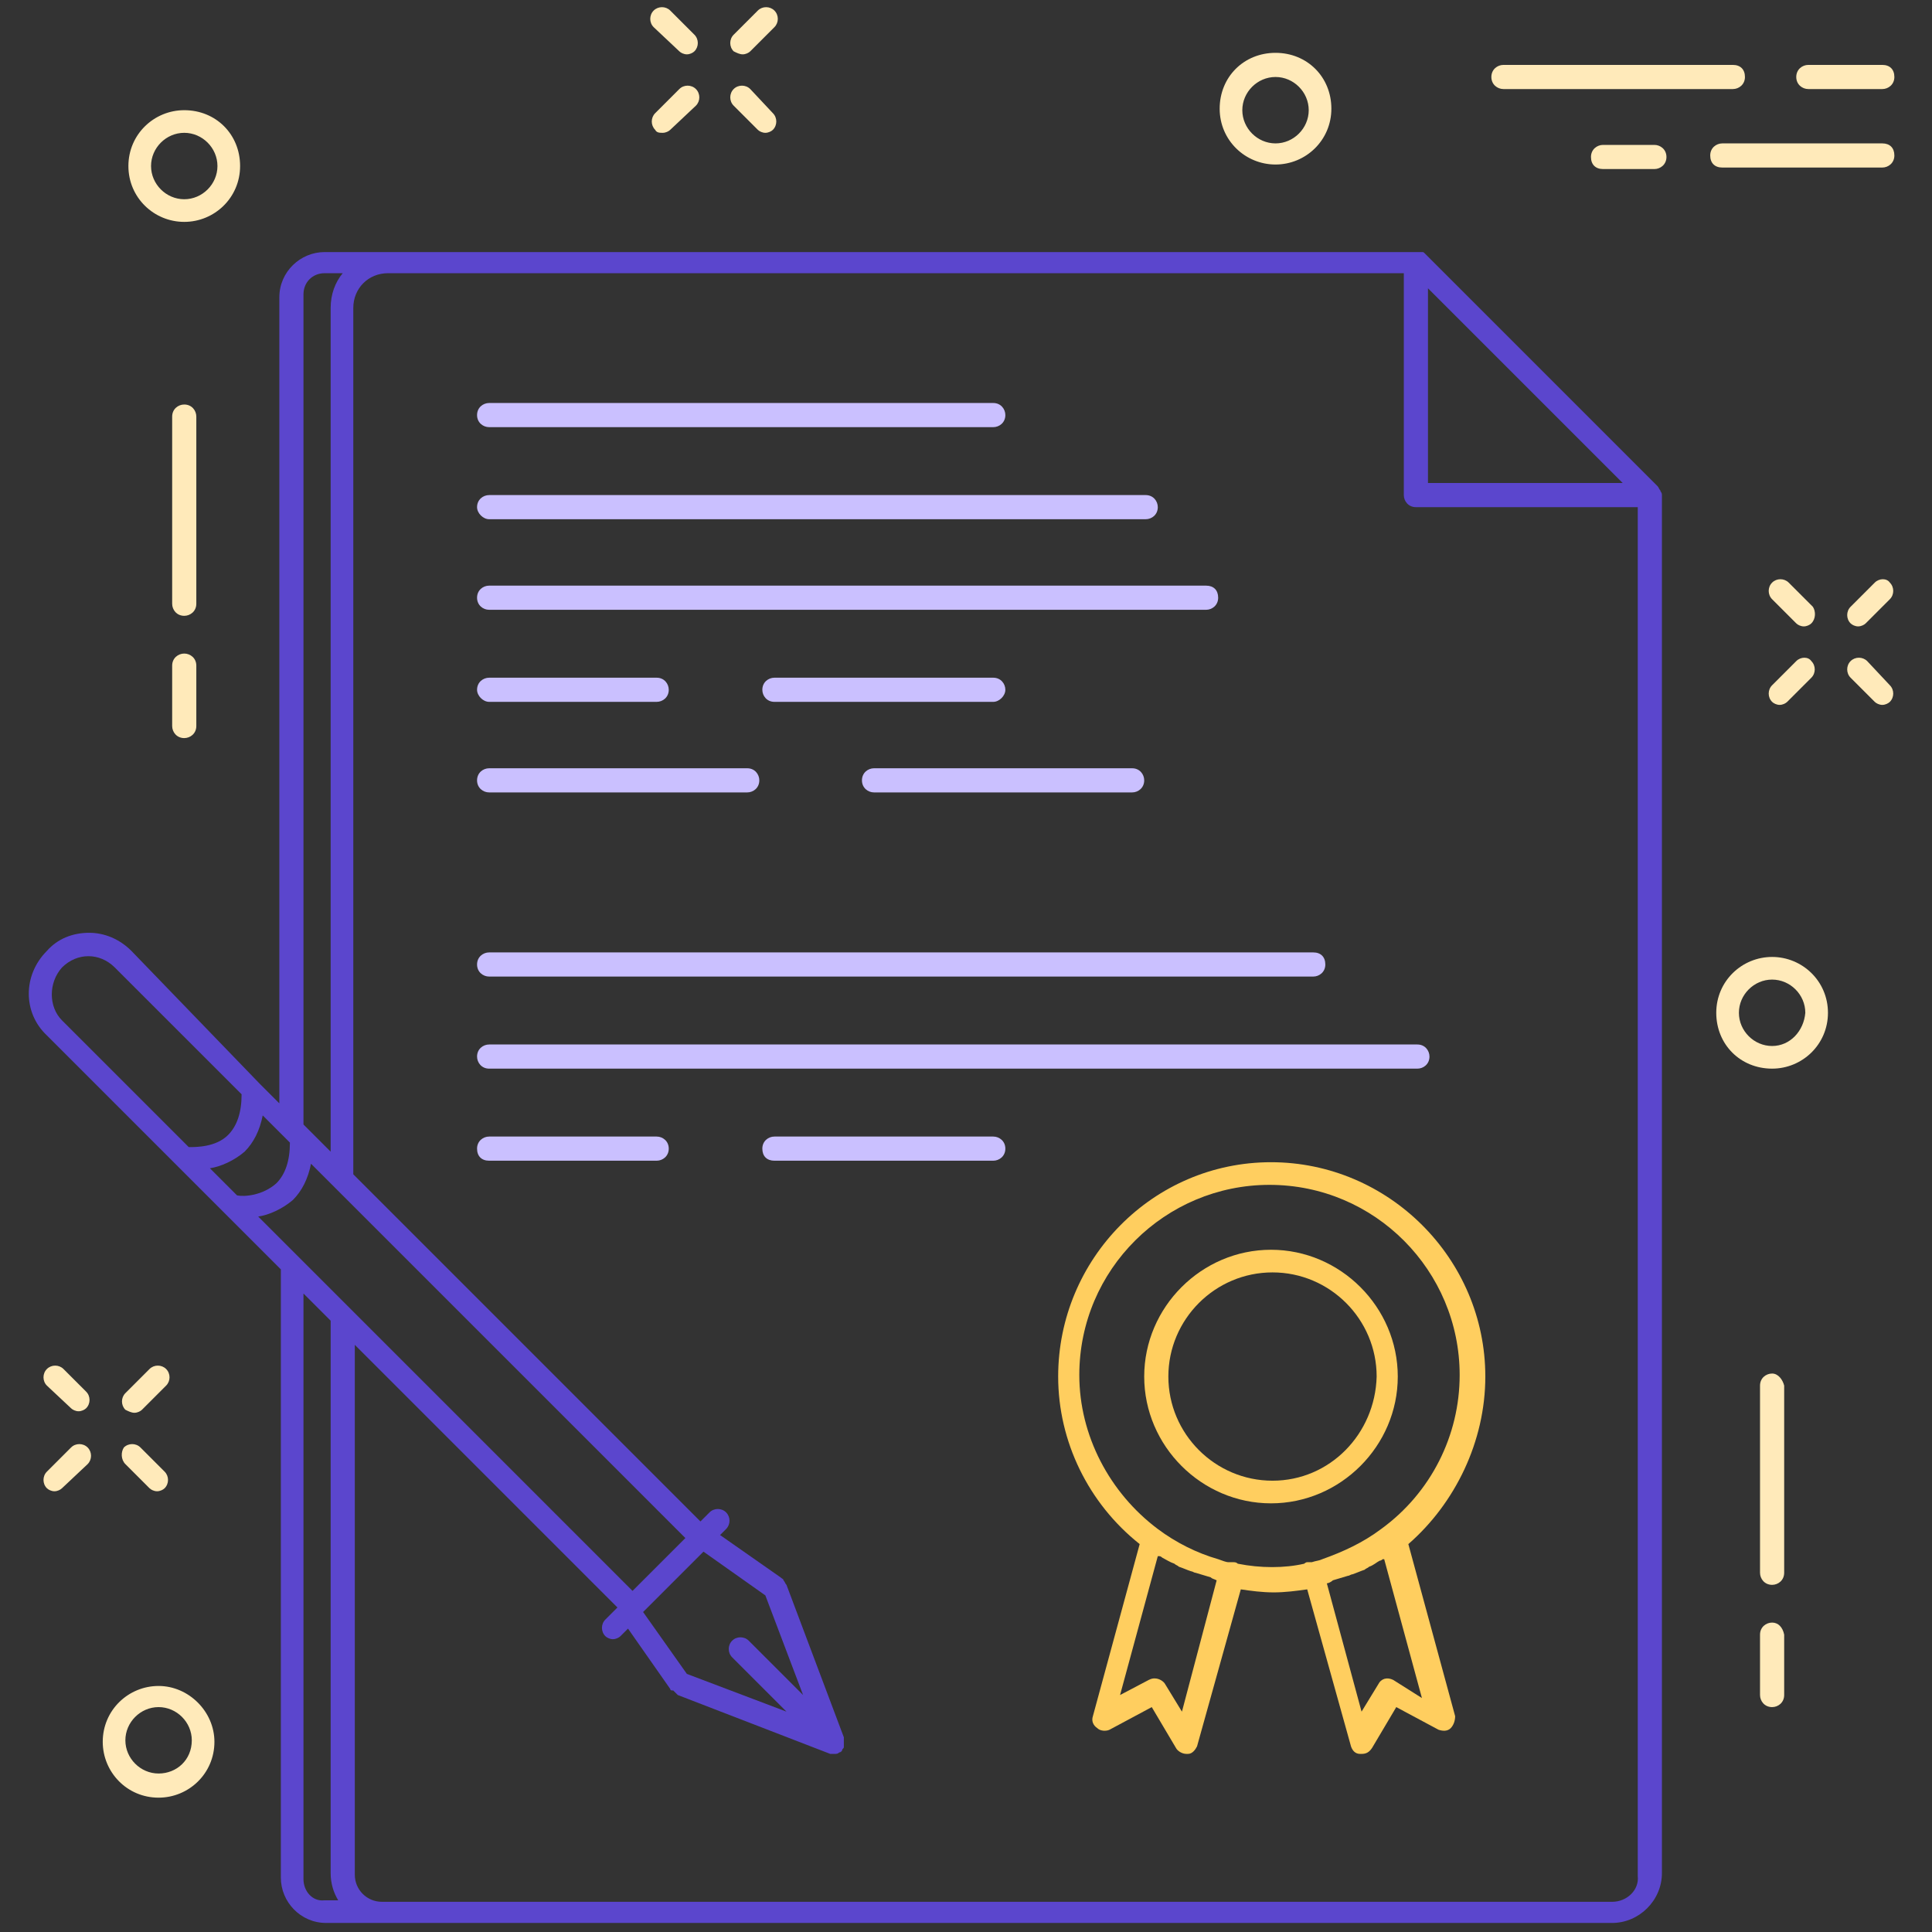 <svg xmlns="http://www.w3.org/2000/svg" width="150" height="150" viewBox="0 0 150 150">
  <rect x="0" y="0" width="150" height="150" fill="#333333" stroke="none"/>
  <g fill="none" transform="translate(2)">
    <path fill="#CAC0FF" d="M35.977 33.164L64.805 33.164 70.781 33.164 75.117 33.164C75.586 33.164 76.055 32.812 76.055 32.227 76.055 31.758 75.703 31.289 75.117 31.289L70.781 31.289 64.805 31.289 35.977 31.289C35.508 31.289 35.039 31.641 35.039 32.227 35.039 32.812 35.508 33.164 35.977 33.164zM35.977 40.312L86.953 40.312C87.422 40.312 87.891 39.961 87.891 39.375 87.891 38.906 87.539 38.438 86.953 38.438L35.977 38.438C35.508 38.438 35.039 38.789 35.039 39.375 35.039 39.844 35.508 40.312 35.977 40.312zM35.977 47.344L64.805 47.344 75.117 47.344 91.641 47.344C92.109 47.344 92.578 46.992 92.578 46.406 92.578 45.82 92.227 45.469 91.641 45.469L75.117 45.469 64.805 45.469 35.977 45.469C35.508 45.469 35.039 45.82 35.039 46.406 35.039 46.992 35.508 47.344 35.977 47.344zM35.977 54.492L48.984 54.492C49.453 54.492 49.922 54.141 49.922 53.555 49.922 53.086 49.57 52.617 48.984 52.617L35.977 52.617C35.508 52.617 35.039 52.969 35.039 53.555 35.039 54.023 35.508 54.492 35.977 54.492zM76.055 53.555C76.055 53.086 75.703 52.617 75.117 52.617L58.125 52.617C57.656 52.617 57.188 52.969 57.188 53.555 57.188 54.023 57.539 54.492 58.125 54.492L75.117 54.492C75.586 54.492 76.055 54.023 76.055 53.555zM35.977 75.82L99.961 75.82C100.43 75.82 100.898 75.469 100.898 74.883 100.898 74.297 100.547 73.945 99.961 73.945L35.977 73.945C35.508 73.945 35.039 74.297 35.039 74.883 35.039 75.469 35.508 75.82 35.977 75.82zM75.117 82.969L108.047 82.969C108.516 82.969 108.984 82.617 108.984 82.031 108.984 81.562 108.633 81.094 108.047 81.094L75.117 81.094 64.805 81.094 35.977 81.094C35.508 81.094 35.039 81.445 35.039 82.031 35.039 82.5 35.391 82.969 35.977 82.969L64.805 82.969 75.117 82.969zM48.984 88.242L35.977 88.242C35.508 88.242 35.039 88.594 35.039 89.18 35.039 89.766 35.391 90.117 35.977 90.117L48.984 90.117C49.453 90.117 49.922 89.766 49.922 89.18 49.922 88.594 49.453 88.242 48.984 88.242zM75.117 88.242L58.125 88.242C57.656 88.242 57.188 88.594 57.188 89.18 57.188 89.766 57.539 90.117 58.125 90.117L75.117 90.117C75.586 90.117 76.055 89.766 76.055 89.18 76.055 88.594 75.586 88.242 75.117 88.242zM35.977 61.523L56.016 61.523C56.484 61.523 56.953 61.172 56.953 60.586 56.953 60.117 56.602 59.648 56.016 59.648L35.977 59.648C35.508 59.648 35.039 60 35.039 60.586 35.039 61.172 35.508 61.523 35.977 61.523zM65.859 61.523L85.898 61.523C86.367 61.523 86.836 61.172 86.836 60.586 86.836 60.117 86.484 59.648 85.898 59.648L65.859 59.648C65.391 59.648 64.922 60 64.922 60.586 64.922 61.172 65.391 61.523 65.859 61.523z"/>
    <path fill="#FFEABA" d="M13.242 32.344C13.242 31.875 12.891 31.406 12.305 31.406 11.836 31.406 11.367 31.758 11.367 32.344L11.367 46.875C11.367 47.344 11.719 47.812 12.305 47.812 12.773 47.812 13.242 47.461 13.242 46.875L13.242 32.344zM12.305 50.742C11.836 50.742 11.367 51.094 11.367 51.68L11.367 56.367C11.367 56.836 11.719 57.305 12.305 57.305 12.773 57.305 13.242 56.953 13.242 56.367L13.242 51.68C13.242 51.094 12.773 50.742 12.305 50.742zM135.586 106.641C135.117 106.641 134.648 106.992 134.648 107.578L134.648 122.109C134.648 122.578 135 123.047 135.586 123.047 136.055 123.047 136.523 122.695 136.523 122.109L136.523 107.578C136.406 107.109 136.055 106.641 135.586 106.641zM135.586 125.977C135.117 125.977 134.648 126.328 134.648 126.914L134.648 131.602C134.648 132.07 135 132.539 135.586 132.539 136.055 132.539 136.523 132.188 136.523 131.602L136.523 126.914C136.406 126.328 136.055 125.977 135.586 125.977zM2.93 106.289C2.578 105.938 1.992 105.938 1.641 106.289 1.289 106.641 1.289 107.227 1.641 107.578L3.516 109.336C3.633 109.453 3.867 109.57 4.102 109.57 4.336 109.57 4.57 109.453 4.688 109.336 5.039 108.984 5.039 108.398 4.688 108.047L2.93 106.289zM7.734 113.672L9.609 115.547C9.727 115.664 9.961 115.781 10.195 115.781 10.43 115.781 10.664 115.664 10.781 115.547 11.133 115.195 11.133 114.609 10.781 114.258L8.906 112.383C8.555 112.031 7.969 112.031 7.617 112.383 7.383 112.734 7.383 113.32 7.734 113.672zM3.516 112.383L1.641 114.258C1.289 114.609 1.289 115.195 1.641 115.547 1.758 115.664 1.992 115.781 2.227 115.781 2.461 115.781 2.695 115.664 2.812 115.547L4.805 113.672C5.156 113.32 5.156 112.734 4.805 112.383 4.453 112.031 3.867 112.031 3.516 112.383zM8.438 109.688C8.672 109.688 8.906 109.57 9.023 109.453L10.898 107.578C11.25 107.227 11.25 106.641 10.898 106.289 10.547 105.938 9.961 105.938 9.609 106.289L7.734 108.164C7.383 108.516 7.383 109.102 7.734 109.453 7.969 109.57 8.203 109.688 8.438 109.688zM138.75 47.109L136.875 45.234C136.523 44.883 135.938 44.883 135.586 45.234 135.234 45.586 135.234 46.172 135.586 46.523L137.461 48.398C137.578 48.516 137.812 48.633 138.047 48.633 138.281 48.633 138.516 48.516 138.633 48.398 138.984 48.047 138.984 47.461 138.75 47.109zM142.969 51.328C142.617 50.977 142.031 50.977 141.68 51.328 141.328 51.68 141.328 52.266 141.68 52.617L143.555 54.492C143.672 54.609 143.906 54.727 144.141 54.727 144.375 54.727 144.609 54.609 144.727 54.492 145.078 54.141 145.078 53.555 144.727 53.203L142.969 51.328zM137.461 51.328L135.586 53.203C135.234 53.555 135.234 54.141 135.586 54.492 135.703 54.609 135.938 54.727 136.172 54.727 136.406 54.727 136.641 54.609 136.758 54.492L138.633 52.617C138.984 52.266 138.984 51.68 138.633 51.328 138.398 50.977 137.812 50.977 137.461 51.328zM143.555 45.234L141.68 47.109C141.328 47.461 141.328 48.047 141.68 48.398 141.797 48.516 142.031 48.633 142.266 48.633 142.5 48.633 142.734 48.516 142.852 48.398L144.727 46.523C145.078 46.172 145.078 45.586 144.727 45.234 144.492 44.883 143.906 44.883 143.555 45.234zM50.742 3.984C50.859 4.102 51.094 4.219 51.328 4.219 51.562 4.219 51.797 4.102 51.914 3.984 52.266 3.633 52.266 3.047 51.914 2.695L50.039.82C49.688.469 49.102.469 48.75.82 48.398 1.172 48.398 1.758 48.75 2.109L50.742 3.984zM56.836 10.078C56.953 10.195 57.188 10.312 57.422 10.312 57.656 10.312 57.891 10.195 58.008 10.078 58.359 9.727 58.359 9.141 58.008 8.789L56.25 6.914C55.898 6.562 55.312 6.562 54.961 6.914 54.609 7.266 54.609 7.852 54.961 8.203L56.836 10.078zM49.453 10.312C49.688 10.312 49.922 10.195 50.039 10.078L52.031 8.203C52.383 7.852 52.383 7.266 52.031 6.914 51.68 6.562 51.094 6.562 50.742 6.914L48.867 8.789C48.516 9.141 48.516 9.727 48.867 10.078 48.984 10.312 49.219 10.312 49.453 10.312zM55.664 4.219C55.898 4.219 56.133 4.102 56.25 3.984L58.125 2.109C58.477 1.758 58.477 1.172 58.125.82 57.773.469 57.188.469 56.836.82L54.961 2.695C54.609 3.047 54.609 3.633 54.961 3.984 55.195 4.102 55.43 4.219 55.664 4.219zM135.586 74.297C133.242 74.297 131.25 76.172 131.25 78.633 131.25 81.094 133.125 82.969 135.586 82.969 137.93 82.969 139.922 81.094 139.922 78.633 139.922 76.172 137.93 74.297 135.586 74.297zM135.586 81.211C134.18 81.211 133.008 80.039 133.008 78.633 133.008 77.227 134.18 76.055 135.586 76.055 136.992 76.055 138.164 77.227 138.164 78.633 138.047 80.039 136.992 81.211 135.586 81.211zM10.312 130.898C7.969 130.898 5.977 132.773 5.977 135.234 5.977 137.578 7.852 139.57 10.312 139.57 12.656 139.57 14.648 137.695 14.648 135.234 14.648 132.891 12.656 130.898 10.312 130.898zM10.312 137.695C8.906 137.695 7.734 136.523 7.734 135.117 7.734 133.711 8.906 132.539 10.312 132.539 11.719 132.539 12.891 133.711 12.891 135.117 12.891 136.641 11.719 137.695 10.312 137.695zM12.305 17.227C14.648 17.227 16.641 15.352 16.641 12.891 16.641 10.43 14.766 8.555 12.305 8.555 9.961 8.555 7.969 10.43 7.969 12.891 7.969 15.352 9.961 17.227 12.305 17.227zM12.305 10.312C13.711 10.312 14.883 11.484 14.883 12.891 14.883 14.297 13.711 15.469 12.305 15.469 10.898 15.469 9.727 14.297 9.727 12.891 9.727 11.484 10.898 10.312 12.305 10.312zM97.031 12.773C99.375 12.773 101.367 10.898 101.367 8.438 101.367 5.977 99.492 4.102 97.031 4.102 94.57 4.102 92.695 5.977 92.695 8.438 92.695 10.898 94.688 12.773 97.031 12.773zM97.031 5.977C98.438 5.977 99.609 7.148 99.609 8.555 99.609 9.961 98.438 11.133 97.031 11.133 95.625 11.133 94.453 9.961 94.453 8.555 94.453 7.148 95.625 5.977 97.031 5.977zM114.727 6.914L132.539 6.914C133.008 6.914 133.477 6.562 133.477 5.977 133.477 5.391 133.125 5.039 132.539 5.039L114.727 5.039C114.258 5.039 113.789 5.391 113.789 5.977 113.789 6.562 114.258 6.914 114.727 6.914zM138.398 6.914L144.141 6.914C144.609 6.914 145.078 6.562 145.078 5.977 145.078 5.391 144.727 5.039 144.141 5.039L138.398 5.039C137.93 5.039 137.461 5.391 137.461 5.977 137.461 6.562 137.93 6.914 138.398 6.914zM144.141 13.008C144.609 13.008 145.078 12.656 145.078 12.07 145.078 11.484 144.727 11.133 144.141 11.133L131.719 11.133C131.25 11.133 130.781 11.484 130.781 12.07 130.781 12.656 131.133 13.008 131.719 13.008L144.141 13.008zM126.445 11.25L122.461 11.25C121.992 11.25 121.523 11.602 121.523 12.188 121.523 12.773 121.875 13.125 122.461 13.125L126.445 13.125C126.914 13.125 127.383 12.773 127.383 12.188 127.383 11.602 126.914 11.25 126.445 11.25z"/>
    <path fill="#5B46CD" d="M126.914,38.086 C126.914,38.086 126.914,38.086 126.914,38.086 C126.797,37.969 126.797,37.852 126.68,37.734 C126.68,37.734 126.68,37.734 126.68,37.734 L108.633,19.688 C108.516,19.57 108.516,19.57 108.398,19.57 C108.398,19.57 108.398,19.57 108.281,19.57 C108.164,19.57 108.164,19.57 108.047,19.57 C108.047,19.57 108.047,19.57 108.047,19.57 L29.062,19.57 L28.125,19.57 L23.203,19.57 C21.328,19.57 19.688,21.094 19.688,23.086 L19.688,85.664 L18.281,84.258 C18.281,84.258 18.164,84.141 18.164,84.141 L8.203,73.828 C7.266,72.891 6.094,72.422 4.922,72.422 C3.633,72.422 2.461,72.891 1.641,73.828 C-0.234,75.703 -0.234,78.633 1.641,80.391 L19.805,98.555 L19.805,145.781 C19.805,147.656 21.328,149.297 23.32,149.297 L27.656,149.297 L29.062,149.297 L123.164,149.297 C125.273,149.297 127.031,147.539 127.031,145.43 L127.031,38.438 C127.031,38.438 127.031,38.438 127.031,38.438 C127.031,38.203 126.914,38.203 126.914,38.086 Z M108.867,22.383 L123.984,37.5 L108.867,37.5 L108.867,22.383 Z M21.562,22.852 C21.562,21.914 22.266,21.211 23.203,21.211 L24.609,21.211 C24.023,21.914 23.672,22.852 23.672,23.906 L23.672,89.414 L22.031,87.773 C22.031,87.773 21.914,87.656 21.914,87.656 L21.562,87.305 L21.562,22.852 Z M57.422,123.867 L60.352,131.602 L56.133,127.383 C55.781,127.031 55.195,127.031 54.844,127.383 C54.492,127.734 54.492,128.32 54.844,128.672 L59.062,132.891 L51.328,129.961 L47.93,125.156 L48.984,124.102 L52.617,120.469 L57.422,123.867 Z M47.93,122.695 L47.109,123.516 L18.047,94.453 C18.867,94.336 19.922,93.867 20.742,93.164 C21.445,92.461 21.914,91.523 22.148,90.352 L51.211,119.414 L47.93,122.695 Z M14.297,90.703 C15.117,90.586 16.172,90.117 16.992,89.414 C17.695,88.711 18.164,87.773 18.398,86.602 L20.508,88.711 C20.508,90.117 20.156,91.172 19.453,91.875 C18.398,92.812 16.992,92.93 16.406,92.812 L14.297,90.703 Z M2.812,75.117 C3.984,73.945 5.742,73.945 6.914,75.117 L16.758,84.961 C16.758,86.367 16.406,87.422 15.703,88.125 C14.766,89.062 13.242,89.062 12.656,89.062 L2.812,79.219 C1.758,78.164 1.758,76.289 2.812,75.117 Z M21.562,145.898 L21.562,100.43 L23.672,102.539 L23.672,145.43 C23.672,146.25 23.906,146.953 24.258,147.539 L23.203,147.539 C22.266,147.656 21.562,146.836 21.562,145.898 Z M123.164,147.656 L29.062,147.656 L27.656,147.656 C26.484,147.656 25.547,146.719 25.547,145.547 L25.547,104.414 L45.938,124.805 L45,125.742 C44.648,126.094 44.648,126.68 45,127.031 C45.117,127.148 45.352,127.266 45.586,127.266 C45.82,127.266 46.055,127.148 46.172,127.031 L46.758,126.445 L50.039,131.133 C50.039,131.25 50.156,131.25 50.273,131.25 C50.391,131.367 50.508,131.484 50.625,131.602 L62.461,136.172 C62.578,136.172 62.695,136.172 62.812,136.172 C62.93,136.172 63.047,136.172 63.164,136.055 C63.281,136.055 63.398,135.938 63.398,135.82 C63.516,135.703 63.516,135.703 63.516,135.586 C63.516,135.586 63.516,135.586 63.516,135.469 C63.516,135.352 63.516,135.352 63.516,135.234 C63.516,135.234 63.516,135.234 63.516,135.117 C63.516,135 63.516,134.883 63.516,134.883 L59.062,123.047 C58.945,122.93 58.945,122.812 58.828,122.695 C58.828,122.578 58.711,122.578 58.594,122.461 L53.906,119.18 L54.375,118.711 C54.727,118.359 54.727,117.773 54.375,117.422 C54.023,117.07 53.438,117.07 53.086,117.422 L52.383,118.125 L25.43,91.172 L25.43,23.906 C25.43,22.383 26.602,21.211 28.125,21.211 L28.945,21.211 L106.992,21.211 L106.992,38.438 C106.992,38.906 107.344,39.375 107.93,39.375 L125.156,39.375 L125.156,145.664 C125.273,146.719 124.336,147.656 123.164,147.656 Z"/>
    <path fill="#FFCE5F" d="M113.32,106.875 C113.32,97.734 105.82,90.234 96.68,90.234 C87.539,90.234 80.156,97.734 80.156,106.875 C80.156,111.914 82.5,116.719 86.484,119.883 L82.852,133.242 C82.734,133.594 82.852,133.945 83.203,134.18 C83.438,134.414 83.906,134.414 84.141,134.297 L87.422,132.539 L89.297,135.703 C89.414,135.938 89.766,136.172 90.117,136.172 C90.117,136.172 90.234,136.172 90.234,136.172 C90.586,136.172 90.82,135.82 90.938,135.586 L94.336,123.398 C95.156,123.516 95.977,123.633 96.914,123.633 C97.734,123.633 98.672,123.516 99.492,123.398 L102.891,135.586 C103.008,135.938 103.242,136.172 103.594,136.172 C103.594,136.172 103.711,136.172 103.711,136.172 C104.062,136.172 104.297,136.055 104.531,135.703 L106.406,132.539 L109.688,134.297 C110.039,134.414 110.391,134.414 110.625,134.18 C110.859,133.945 110.977,133.594 110.977,133.242 L107.344,119.883 C110.977,116.719 113.32,111.914 113.32,106.875 Z M89.766,132.891 L88.477,130.781 C88.359,130.547 88.008,130.312 87.656,130.312 C87.539,130.312 87.422,130.312 87.188,130.43 L84.961,131.602 L87.891,120.82 C87.891,120.82 88.008,120.82 88.008,120.82 C88.125,120.82 88.242,120.938 88.242,120.938 C88.477,121.055 88.828,121.289 89.18,121.406 C89.297,121.523 89.414,121.523 89.531,121.641 C89.883,121.758 90.117,121.875 90.469,121.992 C90.586,121.992 90.703,122.109 90.82,122.109 C91.172,122.227 91.641,122.344 91.992,122.461 C92.109,122.578 92.227,122.578 92.461,122.695 L89.766,132.891 Z M94.102,121.406 C93.984,121.289 93.867,121.289 93.75,121.289 C93.75,121.289 93.75,121.289 93.75,121.289 C93.75,121.289 93.75,121.289 93.75,121.289 C93.633,121.289 93.516,121.289 93.398,121.289 C93.164,121.289 92.93,121.172 92.578,121.055 C90.938,120.586 89.297,119.766 87.891,118.711 C84.141,115.898 81.797,111.445 81.797,106.758 C81.797,98.555 88.477,91.992 96.562,91.992 C104.766,91.992 111.328,98.672 111.328,106.758 C111.328,111.445 109.102,115.898 105.234,118.711 C103.828,119.766 102.305,120.469 100.664,121.055 C100.43,121.172 100.195,121.172 99.844,121.289 C99.844,121.289 99.844,121.289 99.844,121.289 C99.844,121.289 99.844,121.289 99.727,121.289 C99.727,121.289 99.609,121.289 99.609,121.289 C99.609,121.289 99.609,121.289 99.492,121.289 C99.492,121.289 99.492,121.289 99.492,121.289 C99.375,121.289 99.258,121.406 99.258,121.406 C99.258,121.406 99.258,121.406 99.258,121.406 C97.734,121.758 95.859,121.758 94.102,121.406 Z M106.172,130.43 C105.703,130.195 105.234,130.312 105,130.781 L103.711,132.891 L101.016,122.93 C101.133,122.93 101.367,122.812 101.484,122.695 C101.836,122.578 102.305,122.461 102.656,122.344 C102.773,122.344 102.891,122.227 103.008,122.227 C103.359,122.109 103.594,121.992 103.945,121.875 C104.062,121.758 104.18,121.758 104.297,121.641 C104.648,121.523 104.883,121.289 105.117,121.172 C105.234,121.172 105.352,121.055 105.352,121.055 C105.352,121.055 105.352,121.055 105.469,121.055 L108.398,131.836 L106.172,130.43 Z"/>
    <path fill="#FFCE5F" d="M106.523,106.875 C106.523,101.484 102.07,97.031 96.68,97.031 C91.289,97.031 86.836,101.484 86.836,106.875 C86.836,112.266 91.289,116.719 96.68,116.719 C102.07,116.719 106.523,112.266 106.523,106.875 Z M96.797,114.961 C92.344,114.961 88.711,111.328 88.711,106.875 C88.711,102.422 92.344,98.789 96.797,98.789 C101.25,98.789 104.883,102.422 104.883,106.875 C104.766,111.328 101.25,114.961 96.797,114.961 Z"/>
  </g>
</svg>
